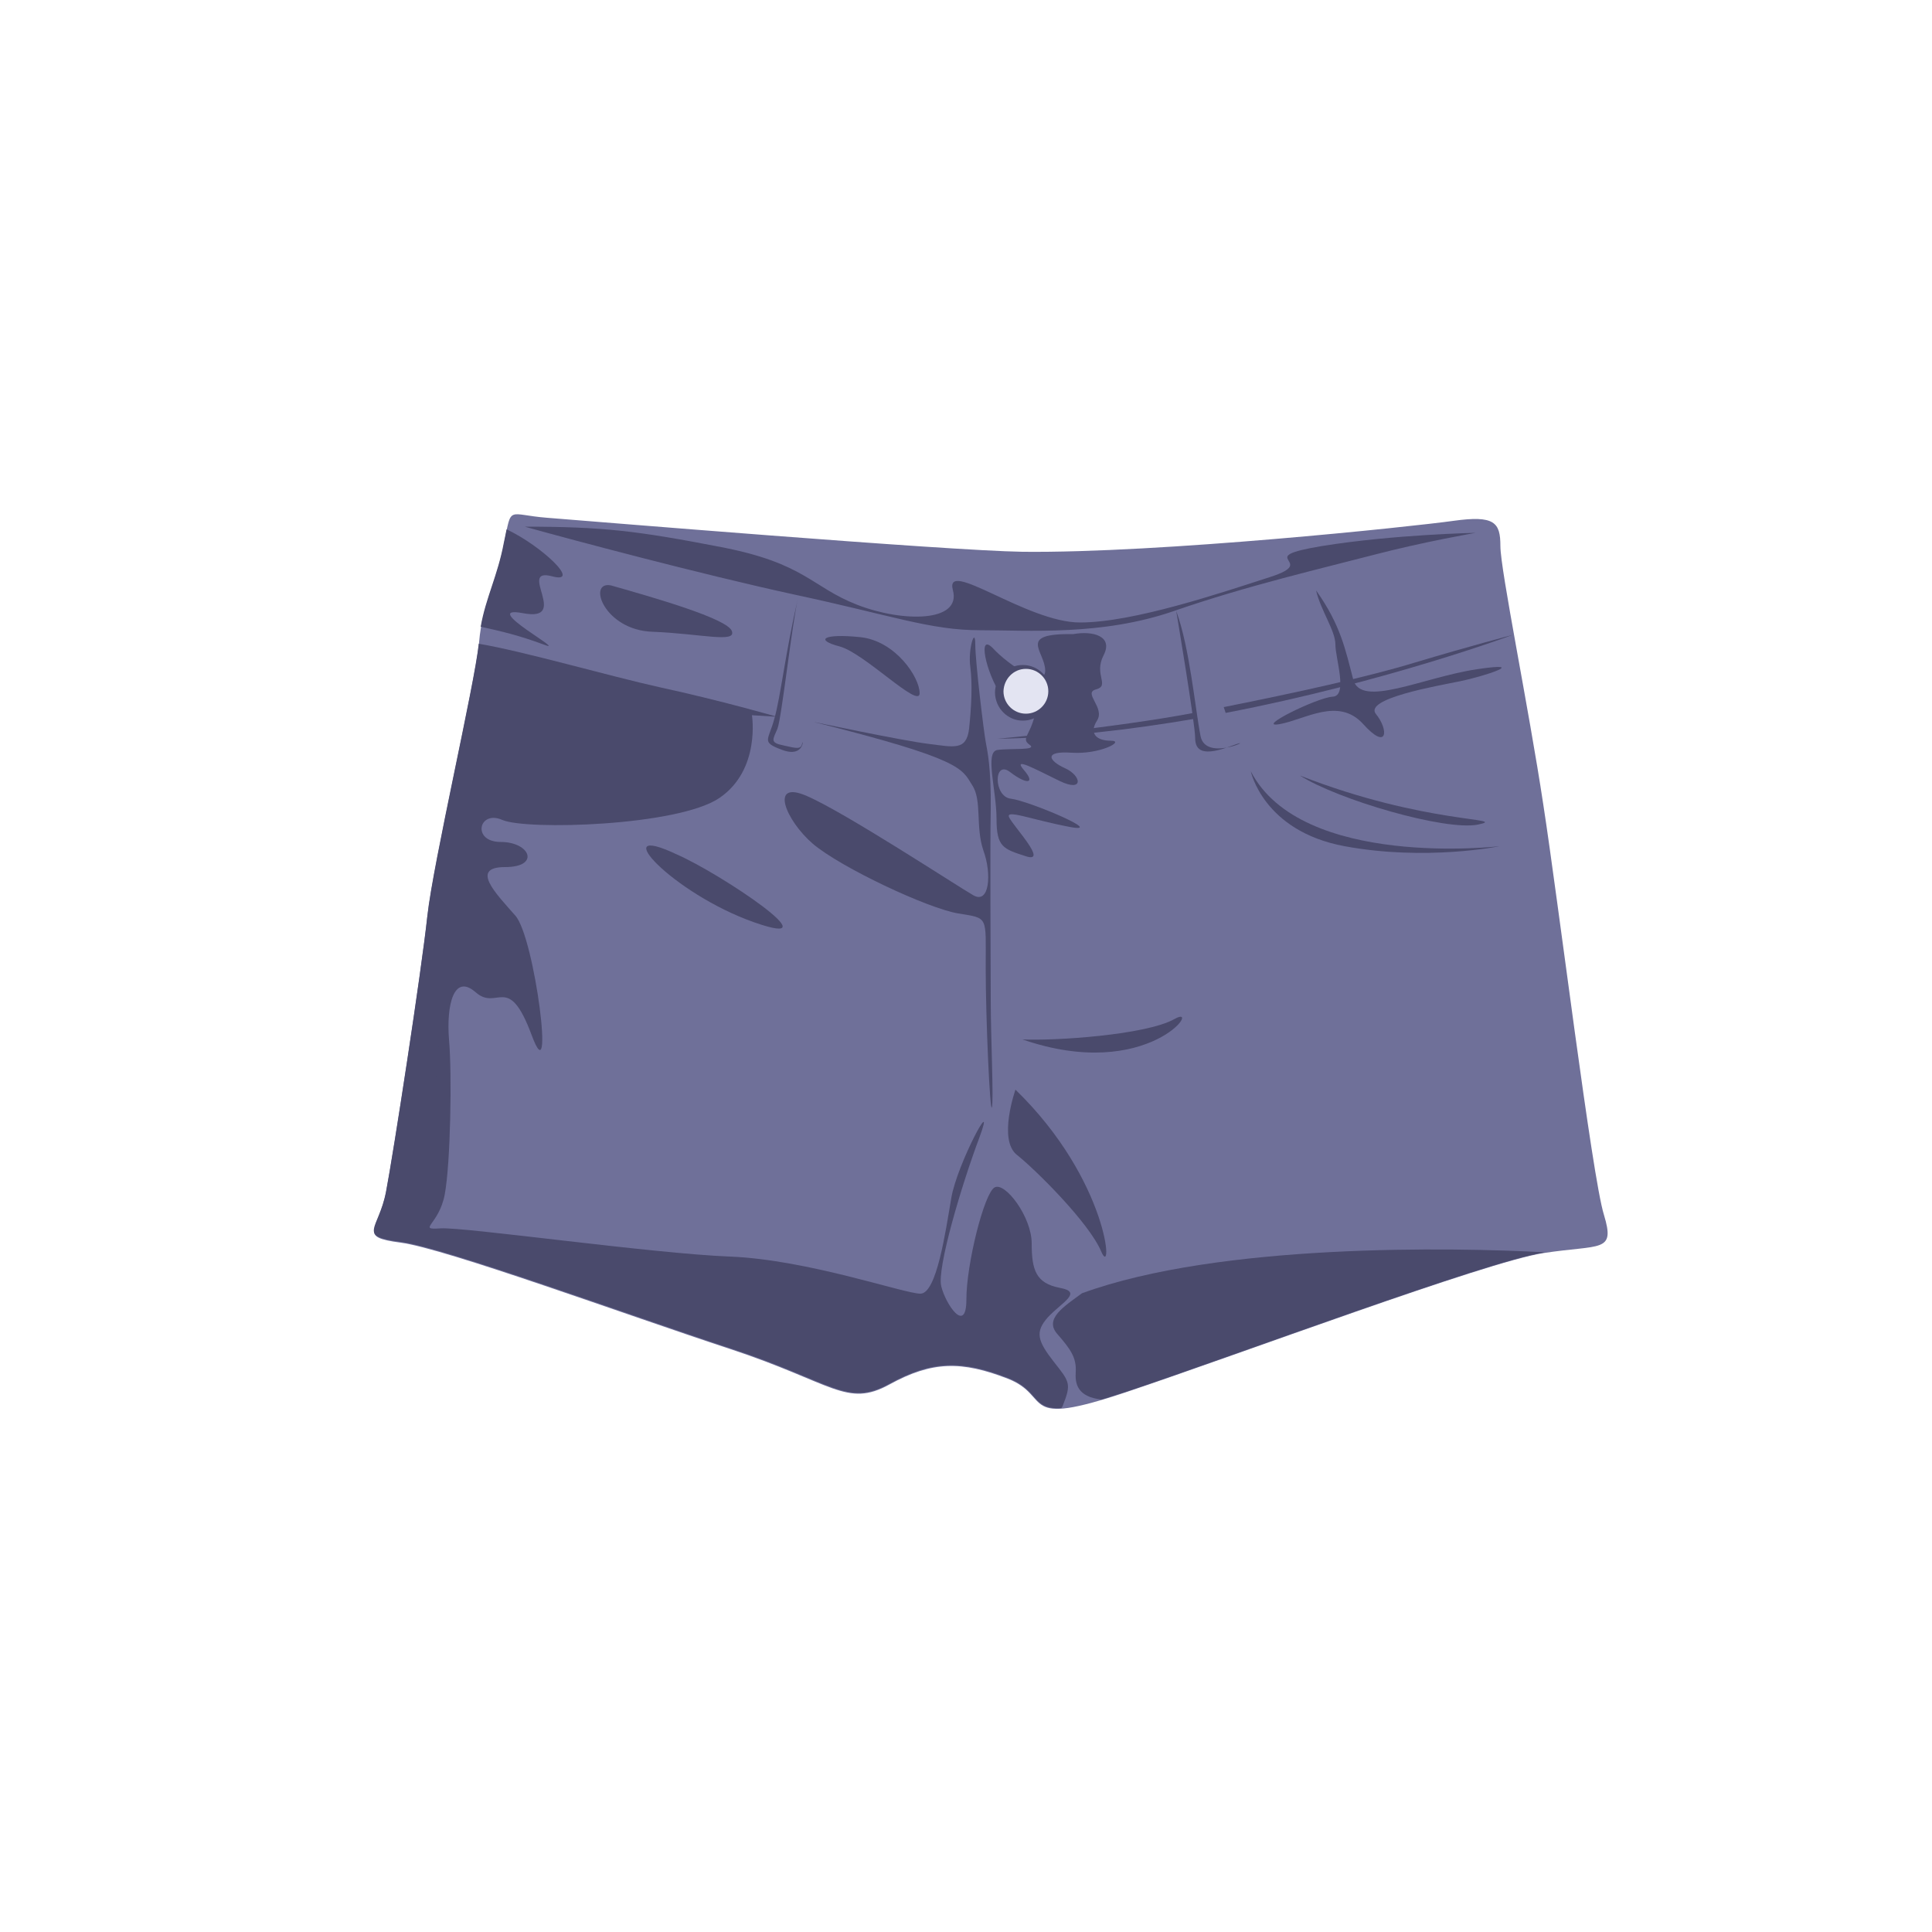 <?xml version="1.0" encoding="utf-8"?>
<!-- Generator: Adobe Illustrator 24.0.2, SVG Export Plug-In . SVG Version: 6.00 Build 0)  -->
<svg version="1.1" id="Layer_1" xmlns="http://www.w3.org/2000/svg" xmlns:xlink="http://www.w3.org/1999/xlink" x="0px" y="0px"
	 viewBox="0 0 500 500" style="enable-background:new 0 0 500 500;" xml:space="preserve">
<style type="text/css">
	.st0{fill-rule:evenodd;clip-rule:evenodd;fill:#6F7099;}
	.st1{fill-rule:evenodd;clip-rule:evenodd;fill:#4A4A6C;}
	.st2{fill-rule:evenodd;clip-rule:evenodd;fill:#E3E4F2;}
</style>
<g>
	<path class="st0" d="M264.6,142.8c-19.9-0.3-112.7-8-123-8.8c-10.3-0.8-9.2-3.4-11.1,6.5c-1.9,9.9-5.7,16-6.5,25.6
		c-0.8,9.6-11.8,56.9-13.4,71.1c-1.5,14.1-8.8,61.5-10.7,71.4c-1.9,9.9-7.6,11.5,3.8,13c11.5,1.5,58.4,18.7,85.2,27.5
		c26.7,8.8,30.2,15.3,41.3,9.2c11.1-6.1,18.7-6.1,30.6-1.5c11.8,4.6,2.3,13,30.9,3.4c28.7-9.6,92.8-33.6,107.7-35.9
		c14.9-2.3,18.7,0,15.7-9.9c-3.1-9.9-11.8-81-15.7-106.2c-3.8-25.2-11.1-60.7-11.1-66.9c0-6.1-1.5-8-12.2-6.5
		C365.4,136.3,300.1,143.2,264.6,142.8z"/>
	<path class="st1" d="M135.8,136.3c11.1,3.1,45.1,12.2,69.9,17.6c24.8,5.3,35.1,9.2,47.8,9.2c12.6,0,31.7,1.5,50.4-5
		c18.7-6.5,38.6-11.1,51.6-14.5c13-3.4,26.4-5.7,26.4-5.7s-21,0.4-39.7,3.4c-18.7,3.1-0.4,3.8-13.4,8c-13,4.2-35.5,11.8-49.3,11.8
		c-13.8,0-35.1-16.8-32.9-8.4c2.3,8.4-13,8.4-24.8,3.8c-11.8-4.6-13.4-10.7-35.1-14.9S156.1,136.3,135.8,136.3z"/>
	<path class="st1" d="M131.1,137c-0.2,0.9-0.4,2.1-0.7,3.4c-1.6,8.6-4.7,14.3-6,21.8c5.1,1.1,10.1,2.3,16,4.5c8,3.1-17.2-10.3-5-8
		c12.2,2.3-1.5-11.8,7.3-9.6C150.9,151.4,140.1,141.2,131.1,137L131.1,137z M123.9,166.6c11.4,1.9,33.5,8.3,47,11.3
		c15.7,3.4,30.2,7.6,30.2,7.6l-6.5-0.4c0,0,2.3,14.1-8.4,21.4c-10.7,7.3-50,8.4-56.2,5.7c-6.1-2.7-8,5.7-0.4,5.7
		c7.6,0,10.3,6.5,1.1,6.5c-9.2,0-2.3,6.9,2.7,12.6c5,5.7,10.3,47.4,4.2,30.9c-6.1-16.4-8.8-6.1-14.5-11.1c-5.7-5-7.6,3.4-6.9,12.2
		c0.8,8.8,0.4,32.1-1.1,40.1c-1.5,8-7.3,9.2-1.1,8.8c6.1-0.4,54.6,6.5,74.9,7.3c20.2,0.8,45.1,9.6,49.3,9.6c4.2,0,6.5-16,8-24.8
		c1.5-8.8,11.8-27.9,7.3-15.7c-4.6,12.2-11.1,34-9.9,38.6c1.1,4.6,6.5,12.6,6.5,3.4c0-9.2,4.6-27.5,7.3-29c2.7-1.5,9.6,7.6,9.6,14.5
		c0,6.9,1.1,10.3,7.3,11.5c6.1,1.1,0.4,3.8-3.1,7.6c-3.4,3.8-2.7,6.1,1.5,11.5c4.2,5.3,4.6,5.7,2.3,11.5c-0.1,0.2-0.2,0.3-0.3,0.5
		c-7.8,0.5-5.6-4.6-13.9-7.8c-11.8-4.6-19.5-4.6-30.6,1.5c-11.1,6.1-14.5-0.4-41.3-9.2c-26.7-8.8-73.7-26-85.2-27.5
		c-11.5-1.5-5.7-3.1-3.8-13c1.9-9.9,9.2-57.3,10.7-71.4C112.1,223.2,122.8,177.3,123.9,166.6z"/>
	<path class="st1" d="M134.3,172.6c13,1.5,36.7,5.7,49.7,10.7c13,5,7.2,19.5,0,22.5c-9.2,3.9-20-7.7-28.3-6.9
		c-8.8,0.9,6.6,12.2,1.5,12.6c-9.1,0.7-17.3,1.4-22.2,0.8c-11.1-1.5-10.3-5-8-7.6c2.3-2.7,8.8,2.3,6.5-6.1
		c-2.3-8.4,3.4-9.2-0.4-13.8c-3.8-4.6,4.2-5,0.4-7.3C129.7,175.2,130.1,170.3,134.3,172.6z"/>
	<path class="st1" d="M127.8,182.1c-1.9,6.9-7.6,20.6-9.9,33.6c-2.3,13-7.3,30.2-4.6,32.5c2.7,2.3-1.5,7.6-1.9,13.8
		c-0.4,6.1-3.8,45.1-6.9,50c-3.1,5,2.3,10.3,3.8,2.7c1.5-7.6,5-35.5,5.3-45.8c0.4-10.3,2.7-11.8,5-16.4c2.3-4.6,2.3-18.3,2.3-26
		C120.9,218.8,117.9,218,127.8,182.1z"/>
	<path class="st1" d="M206.5,155c-1.5,6.1-4.2,30.8-5.3,33.6c-1.2,2.8-2,3.6,1.5,4.3c3.5,0.8,4.6,1.1,4.9-0.5
		c0.3-1.6,0.6,3.8-5.1,1.7c-5.7-2.1-3.6-2.4-2.1-8.1C202,180.5,203.4,168,206.5,155z"/>
	<path class="st1" d="M210.4,186.8c0,0,23.2,4.9,29.8,5.7c6.6,0.8,9.9,1.9,10.6-3.9c0.6-5.8,0.9-11.5,0.3-16.1
		c-0.6-4.6,1.3-10.4,1.3-5.8c0,4.6,2.2,22.6,2.7,25.3c0.5,2.7,1.4,6.8,1.3,17.4c-0.2,10.6,0,40.2,0,49.4c0,9.3,0.8,26.2,0.3,27.8
		c-0.5,1.6-1.6-22.8-1.6-36.2c0-13.5,0.8-12.7-7.1-14c-7.9-1.3-30.4-11.9-37.6-18c-7.1-6.1-11.4-16.7-1.6-12.4
		c9.8,4.2,38.9,23.3,43.1,25.7c4.2,2.4,4.8-5.6,2.6-11.6c-2.1-6.1-0.3-13-2.9-16.9C248.9,198.9,249.2,196.5,210.4,186.8z"/>
	<path class="st1" d="M175.1,221.1c11.3,4.9,41.2,25,20.1,17.6C174.1,231.3,156.5,212.3,175.1,221.1z"/>
	<path class="st1" d="M262.8,282c0,0-4.6,13,0.4,16.9c4.9,3.9,18.7,17.6,21.8,25C288.2,331.4,287.1,305.6,262.8,282z"/>
	<path class="st1" d="M264.6,269c8.1,0.4,32-1.1,39.4-5.3C311.4,259.5,297.3,280.3,264.6,269z"/>
	<path class="st1" d="M304.4,158.1c0,0,4.9,29.2,4.9,32.8c0,3.5,2.1,4.9,9.5,2.1c7.4-2.8-6.7,4.6-8.1-2.5
		C309.3,183.4,307.9,167.6,304.4,158.1z"/>
	<path class="st1" d="M323.7,199.6c0,0,3.2,15.5,24.3,19.4c21.1,3.9,40.1,0,40.1,0S336.8,225,323.7,199.6z"/>
	<path class="st1" d="M336.4,200.7c9.9,6.3,37.7,14.4,46.1,12.7C391,211.6,368.8,213.4,336.4,200.7z"/>
	<path class="st1" d="M258.1,191.2c0,0,30.2-2.8,50.8-6.7l0.4,1.5C292.9,188.8,275.4,190.9,258.1,191.2L258.1,191.2z M316.7,183
		c18.5-3.7,37.3-7.8,49.7-11.6c14-4.2,25.1-7.1,25.1-7.1s-32.7,12.2-74.3,20.2L316.7,183z"/>
	<path class="st1" d="M264.7,186.5c4,0,7.2-3.2,7.2-7.2c0-4-3.2-7.2-7.2-7.2c-4,0-7.2,3.2-7.2,7.2
		C257.6,183.3,260.8,186.5,264.7,186.5z"/>
	<path class="st1" d="M277.8,164.1c5-0.9,10.4,0.5,7.8,5.5c-2.6,5,1.7,7.8-1.9,8.8c-3.6,0.9,2.4,4.7,0.2,8.1
		c-2.1,3.3-0.2,5.2,3.6,5.2c3.8,0-2.8,3.6-10.2,3.1c-7.3-0.5-5.9,2.1-1.7,4c4.3,1.9,5,6.4-1.4,3.3c-6.4-3.1-12.3-6.4-9.2-2.8
		c3.1,3.6,0.7,3.8-3.6,0.5c-4.3-3.3-4.3,6.4,0.2,6.9c4.5,0.5,25.1,9.2,15.2,7.3c-10-1.9-16.8-4.7-15.6-2.4c1.2,2.4,10.2,11.9,4.3,10
		c-5.9-1.9-7.6-2.4-7.6-9.7c0-7.3-3.1-17.3,0.2-17.8c3.3-0.5,10.7,0.2,8.3-1.4c-2.4-1.7,0.7-2.6,1.7-9.2c0.9-6.6-5,2.4-9-3.6
		c-4-5.9-6.2-16.4-2.1-12.1c4,4.3,13.5,10.7,13.5,5.7C270.4,168.4,263.1,163.9,277.8,164.1z"/>
	<path class="st1" d="M340.6,152.8c1.2,5.2,5,10.4,5,14c0,3.6,3.3,13.3-0.7,13.5c-4,0.2-20.4,8.3-13.7,7.1c6.6-1.2,15.2-7.1,21.6,0
		c6.4,7.1,6.6,1.4,3.3-2.6c-3.3-4,15.9-7.3,21.8-8.5c5.9-1.2,18.3-5.2,4.3-3.1c-14,2.1-30.1,10.2-32,2.6
		C348.2,168.2,347,161.8,340.6,152.8z"/>
	<path class="st1" d="M222.7,164.9c9.1,1,15.3,10.4,15.3,14.5c0,4.2-14.3-10.4-20.7-12.1C210.8,165.6,213,163.9,222.7,164.9z"/>
	<path class="st1" d="M158.1,151.5c11.3,3.2,30.1,8.6,31.3,11.8c1.2,3.2-7.9,0.7-20.5,0.2C156.3,163.1,151.9,150.3,158.1,151.5z"/>
	<path class="st1" d="M243.8,340.1c-6.4,3.7-14.6,4.6-8.6,8.7c6.1,4.1,8.4,7.5,7.8,1.2C242.6,343.8,242.9,345.1,243.8,340.1z"/>
	<path class="st1" d="M285.1,362.2c1.9-0.6,4.1-1.3,6.6-2.1c28.7-9.6,92.8-33.6,107.7-35.9l0.5-0.1c-23.8-1.3-84.3-2.4-119.9,10.6
		c-4.6,3.4-9.8,6.6-6.4,10.5c3.4,3.9,5,6.1,4.8,9.8C278.2,358,278.7,361.5,285.1,362.2z"/>
	<path class="st2" d="M265.5,173.1c3.2,0,5.8,2.6,5.8,5.8c0,3.2-2.6,5.8-5.8,5.8c-3.2,0-5.8-2.6-5.8-5.8
		C259.8,175.7,262.3,173.1,265.5,173.1z"/>
</g>
</svg>
